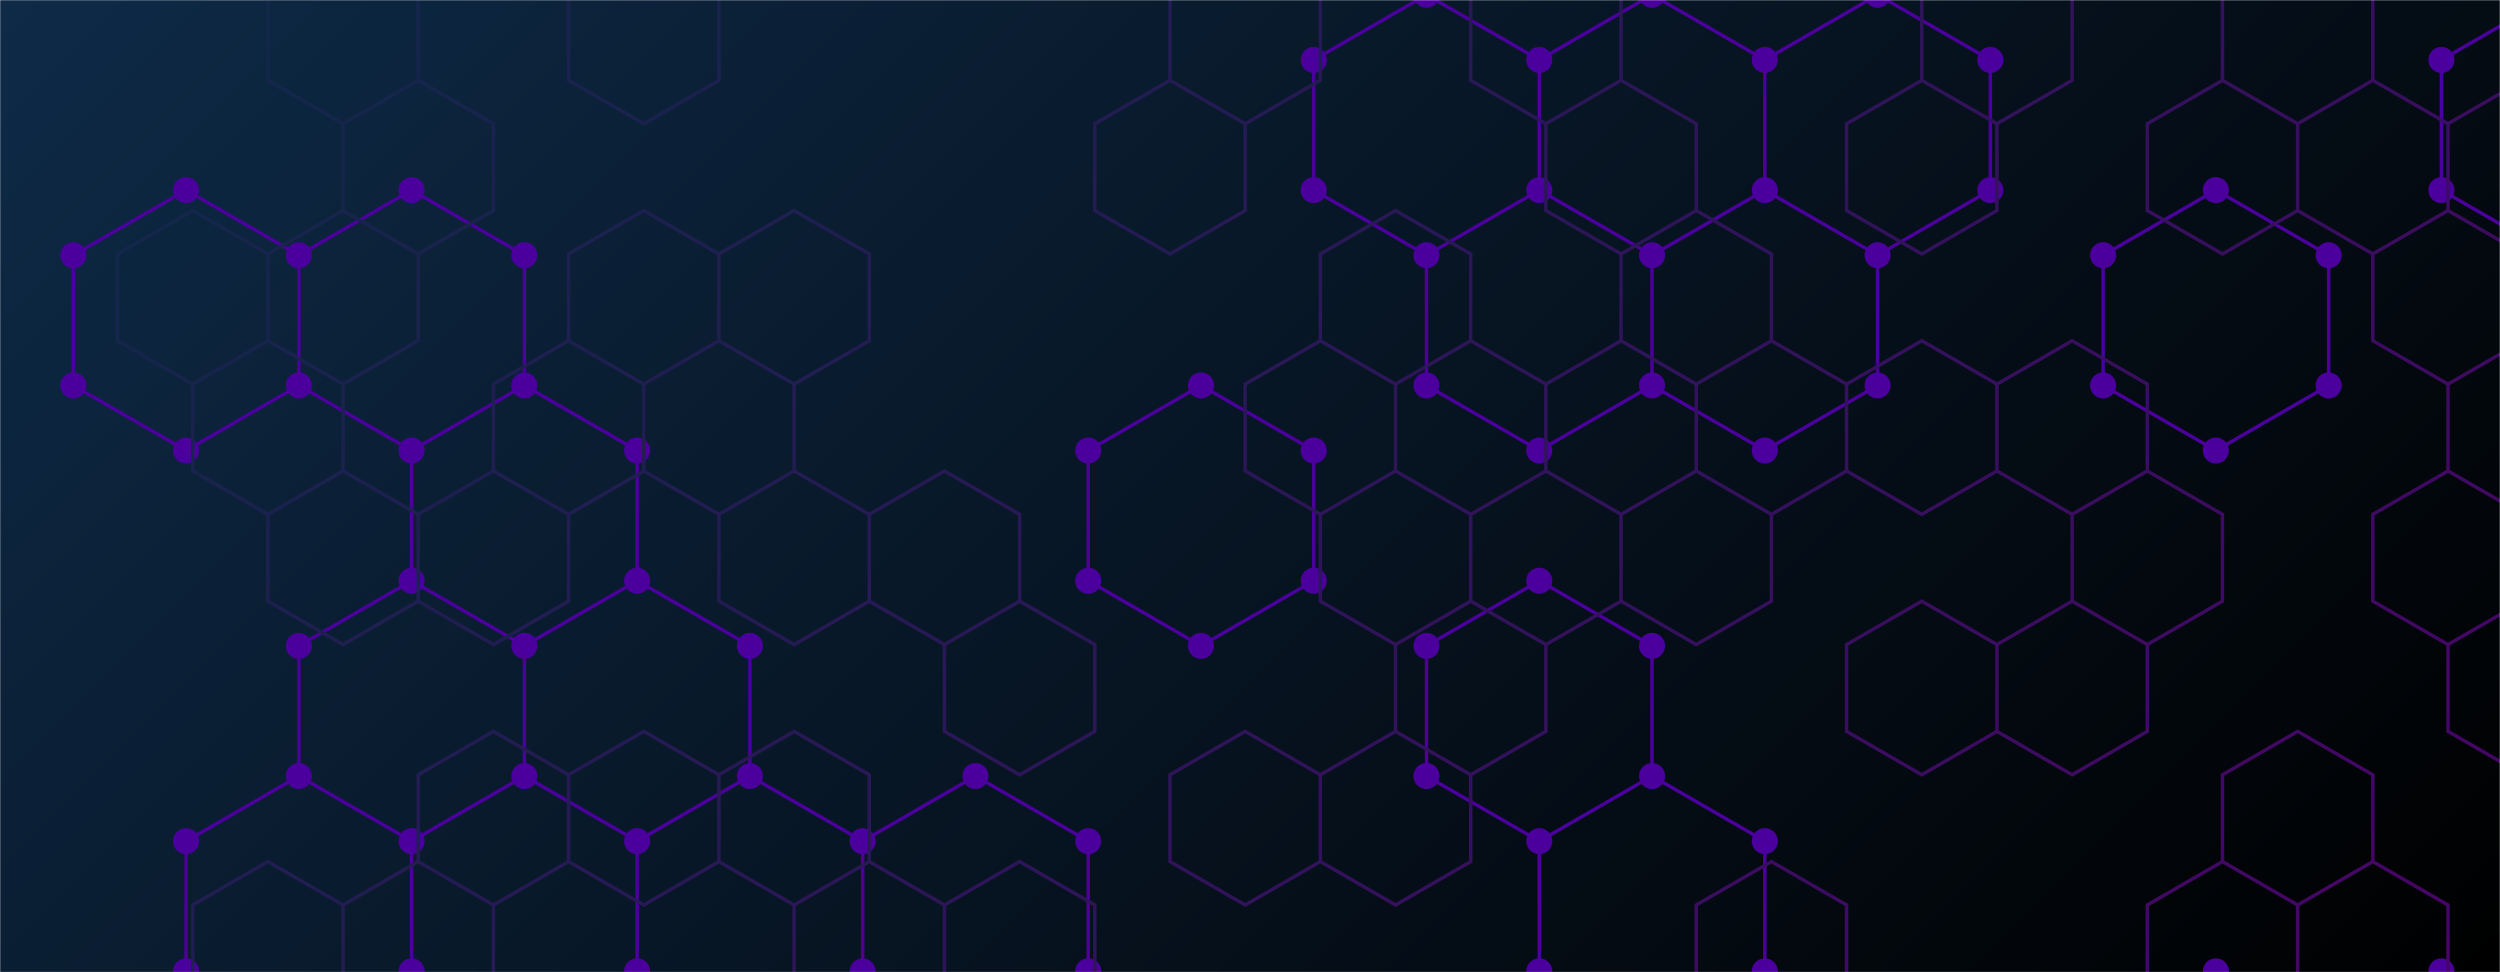 <svg xmlns="http://www.w3.org/2000/svg" version="1.1" xmlns:xlink="http://www.w3.org/1999/xlink" xmlns:svgjs="http://svgjs.com/svgjs" width="1440" height="560" preserveAspectRatio="none" viewBox="0 0 1440 560"><g mask="url(&quot;#SvgjsMask2035&quot;)" fill="none"><rect width="1440" height="560" x="0" y="0" fill="url(#SvgjsLinearGradient2036)"></rect><path d="M107.17 109.51L172.13 147.01L172.13 222.01L107.17 259.51L42.22 222.01L42.22 147.01zM237.08 109.51L302.03 147.01L302.03 222.01L237.08 259.51L172.13 222.01L172.13 147.01zM237.08 334.51L302.03 372.01L302.03 447.01L237.08 484.51L172.13 447.01L172.13 372.01zM172.13 447.01L237.08 484.51L237.08 559.51L172.13 597.01L107.17 559.51L107.17 484.51zM302.03 222.01L366.99 259.51L366.99 334.51L302.03 372.01L237.08 334.51L237.08 259.51zM366.99 334.51L431.94 372.01L431.94 447.01L366.99 484.51L302.03 447.01L302.03 372.01zM366.99 559.51L431.94 597.01L431.94 672.01L366.99 709.51L302.03 672.01L302.03 597.01zM431.94 447.01L496.9 484.51L496.9 559.51L431.94 597.01L366.99 559.51L366.99 484.51zM561.85 447.01L626.8 484.51L626.8 559.51L561.85 597.01L496.9 559.51L496.9 484.51zM691.76 222.01L756.71 259.51L756.71 334.51L691.76 372.01L626.8 334.51L626.8 259.51zM821.66 -2.99L886.62 34.51L886.62 109.51L821.66 147.01L756.71 109.51L756.71 34.51zM886.62 109.51L951.57 147.01L951.57 222.01L886.62 259.51L821.66 222.01L821.66 147.01zM886.62 334.51L951.57 372.01L951.57 447.01L886.62 484.51L821.66 447.01L821.66 372.01zM951.57 -2.99L1016.53 34.51L1016.53 109.51L951.57 147.01L886.62 109.51L886.62 34.51zM1016.53 109.51L1081.48 147.01L1081.48 222.01L1016.53 259.51L951.57 222.01L951.57 147.01zM951.57 447.01L1016.53 484.51L1016.53 559.51L951.57 597.01L886.62 559.51L886.62 484.51zM1016.53 559.51L1081.48 597.01L1081.48 672.01L1016.53 709.51L951.57 672.01L951.57 597.01zM1081.48 -2.99L1146.43 34.51L1146.43 109.51L1081.48 147.01L1016.53 109.51L1016.53 34.51zM1276.34 109.51L1341.29 147.01L1341.29 222.01L1276.34 259.51L1211.39 222.01L1211.39 147.01zM1276.34 559.51L1341.29 597.01L1341.29 672.01L1276.34 709.51L1211.39 672.01L1211.39 597.01zM1406.25 559.51L1471.2 597.01L1471.2 672.01L1406.25 709.51L1341.3 672.01L1341.3 597.01zM1471.2 -2.99L1536.16 34.51L1536.16 109.51L1471.2 147.01L1406.25 109.51L1406.25 34.51zM1536.16 109.51L1601.11 147.01L1601.11 222.01L1536.16 259.51L1471.2 222.01L1471.2 147.01zM1536.16 559.51L1601.11 597.01L1601.11 672.01L1536.16 709.51L1471.2 672.01L1471.2 597.01z" stroke="rgba(75, 0, 158, 1)" stroke-width="2"></path><path d="M99.67 109.51 a7.5 7.5 0 1 0 15 0 a7.5 7.5 0 1 0 -15 0zM164.63 147.01 a7.5 7.5 0 1 0 15 0 a7.5 7.5 0 1 0 -15 0zM164.63 222.01 a7.5 7.5 0 1 0 15 0 a7.5 7.5 0 1 0 -15 0zM99.67 259.51 a7.5 7.5 0 1 0 15 0 a7.5 7.5 0 1 0 -15 0zM34.72 222.01 a7.5 7.5 0 1 0 15 0 a7.5 7.5 0 1 0 -15 0zM34.72 147.01 a7.5 7.5 0 1 0 15 0 a7.5 7.5 0 1 0 -15 0zM229.58 109.51 a7.5 7.5 0 1 0 15 0 a7.5 7.5 0 1 0 -15 0zM294.53 147.01 a7.5 7.5 0 1 0 15 0 a7.5 7.5 0 1 0 -15 0zM294.53 222.01 a7.5 7.5 0 1 0 15 0 a7.5 7.5 0 1 0 -15 0zM229.58 259.51 a7.5 7.5 0 1 0 15 0 a7.5 7.5 0 1 0 -15 0zM229.58 334.51 a7.5 7.5 0 1 0 15 0 a7.5 7.5 0 1 0 -15 0zM294.53 372.01 a7.5 7.5 0 1 0 15 0 a7.5 7.5 0 1 0 -15 0zM294.53 447.01 a7.5 7.5 0 1 0 15 0 a7.5 7.5 0 1 0 -15 0zM229.58 484.51 a7.5 7.5 0 1 0 15 0 a7.5 7.5 0 1 0 -15 0zM164.63 447.01 a7.5 7.5 0 1 0 15 0 a7.5 7.5 0 1 0 -15 0zM164.63 372.01 a7.5 7.5 0 1 0 15 0 a7.5 7.5 0 1 0 -15 0zM229.58 559.51 a7.5 7.5 0 1 0 15 0 a7.5 7.5 0 1 0 -15 0zM164.63 597.01 a7.5 7.5 0 1 0 15 0 a7.5 7.5 0 1 0 -15 0zM99.67 559.51 a7.5 7.5 0 1 0 15 0 a7.5 7.5 0 1 0 -15 0zM99.67 484.51 a7.5 7.5 0 1 0 15 0 a7.5 7.5 0 1 0 -15 0zM359.49 259.51 a7.5 7.5 0 1 0 15 0 a7.5 7.5 0 1 0 -15 0zM359.49 334.51 a7.5 7.5 0 1 0 15 0 a7.5 7.5 0 1 0 -15 0zM424.44 372.01 a7.5 7.5 0 1 0 15 0 a7.5 7.5 0 1 0 -15 0zM424.44 447.01 a7.5 7.5 0 1 0 15 0 a7.5 7.5 0 1 0 -15 0zM359.49 484.51 a7.5 7.5 0 1 0 15 0 a7.5 7.5 0 1 0 -15 0zM359.49 559.51 a7.5 7.5 0 1 0 15 0 a7.5 7.5 0 1 0 -15 0zM424.44 597.01 a7.5 7.5 0 1 0 15 0 a7.5 7.5 0 1 0 -15 0zM424.44 672.01 a7.5 7.5 0 1 0 15 0 a7.5 7.5 0 1 0 -15 0zM359.49 709.51 a7.5 7.5 0 1 0 15 0 a7.5 7.5 0 1 0 -15 0zM294.53 672.01 a7.5 7.5 0 1 0 15 0 a7.5 7.5 0 1 0 -15 0zM294.53 597.01 a7.5 7.5 0 1 0 15 0 a7.5 7.5 0 1 0 -15 0zM489.4 484.51 a7.5 7.5 0 1 0 15 0 a7.5 7.5 0 1 0 -15 0zM489.4 559.51 a7.5 7.5 0 1 0 15 0 a7.5 7.5 0 1 0 -15 0zM554.35 447.01 a7.5 7.5 0 1 0 15 0 a7.5 7.5 0 1 0 -15 0zM619.3 484.51 a7.5 7.5 0 1 0 15 0 a7.5 7.5 0 1 0 -15 0zM619.3 559.51 a7.5 7.5 0 1 0 15 0 a7.5 7.5 0 1 0 -15 0zM554.35 597.01 a7.5 7.5 0 1 0 15 0 a7.5 7.5 0 1 0 -15 0zM684.26 222.01 a7.5 7.5 0 1 0 15 0 a7.5 7.5 0 1 0 -15 0zM749.21 259.51 a7.5 7.5 0 1 0 15 0 a7.5 7.5 0 1 0 -15 0zM749.21 334.51 a7.5 7.5 0 1 0 15 0 a7.5 7.5 0 1 0 -15 0zM684.26 372.01 a7.5 7.5 0 1 0 15 0 a7.5 7.5 0 1 0 -15 0zM619.3 334.51 a7.5 7.5 0 1 0 15 0 a7.5 7.5 0 1 0 -15 0zM619.3 259.51 a7.5 7.5 0 1 0 15 0 a7.5 7.5 0 1 0 -15 0zM814.16 -2.99 a7.5 7.5 0 1 0 15 0 a7.5 7.5 0 1 0 -15 0zM879.12 34.51 a7.5 7.5 0 1 0 15 0 a7.5 7.5 0 1 0 -15 0zM879.12 109.51 a7.5 7.5 0 1 0 15 0 a7.5 7.5 0 1 0 -15 0zM814.16 147.01 a7.5 7.5 0 1 0 15 0 a7.5 7.5 0 1 0 -15 0zM749.21 109.51 a7.5 7.5 0 1 0 15 0 a7.5 7.5 0 1 0 -15 0zM749.21 34.51 a7.5 7.5 0 1 0 15 0 a7.5 7.5 0 1 0 -15 0zM944.07 147.01 a7.5 7.5 0 1 0 15 0 a7.5 7.5 0 1 0 -15 0zM944.07 222.01 a7.5 7.5 0 1 0 15 0 a7.5 7.5 0 1 0 -15 0zM879.12 259.51 a7.5 7.5 0 1 0 15 0 a7.5 7.5 0 1 0 -15 0zM814.16 222.01 a7.5 7.5 0 1 0 15 0 a7.5 7.5 0 1 0 -15 0zM879.12 334.51 a7.5 7.5 0 1 0 15 0 a7.5 7.5 0 1 0 -15 0zM944.07 372.01 a7.5 7.5 0 1 0 15 0 a7.5 7.5 0 1 0 -15 0zM944.07 447.01 a7.5 7.5 0 1 0 15 0 a7.5 7.5 0 1 0 -15 0zM879.12 484.51 a7.5 7.5 0 1 0 15 0 a7.5 7.5 0 1 0 -15 0zM814.16 447.01 a7.5 7.5 0 1 0 15 0 a7.5 7.5 0 1 0 -15 0zM814.16 372.01 a7.5 7.5 0 1 0 15 0 a7.5 7.5 0 1 0 -15 0zM944.07 -2.99 a7.5 7.5 0 1 0 15 0 a7.5 7.5 0 1 0 -15 0zM1009.03 34.51 a7.5 7.5 0 1 0 15 0 a7.5 7.5 0 1 0 -15 0zM1009.03 109.51 a7.5 7.5 0 1 0 15 0 a7.5 7.5 0 1 0 -15 0zM1073.98 147.01 a7.5 7.5 0 1 0 15 0 a7.5 7.5 0 1 0 -15 0zM1073.98 222.01 a7.5 7.5 0 1 0 15 0 a7.5 7.5 0 1 0 -15 0zM1009.03 259.51 a7.5 7.5 0 1 0 15 0 a7.5 7.5 0 1 0 -15 0zM1009.03 484.51 a7.5 7.5 0 1 0 15 0 a7.5 7.5 0 1 0 -15 0zM1009.03 559.51 a7.5 7.5 0 1 0 15 0 a7.5 7.5 0 1 0 -15 0zM944.07 597.01 a7.5 7.5 0 1 0 15 0 a7.5 7.5 0 1 0 -15 0zM879.12 559.51 a7.5 7.5 0 1 0 15 0 a7.5 7.5 0 1 0 -15 0zM1073.98 597.01 a7.5 7.5 0 1 0 15 0 a7.5 7.5 0 1 0 -15 0zM1073.98 672.01 a7.5 7.5 0 1 0 15 0 a7.5 7.5 0 1 0 -15 0zM1009.03 709.51 a7.5 7.5 0 1 0 15 0 a7.5 7.5 0 1 0 -15 0zM944.07 672.01 a7.5 7.5 0 1 0 15 0 a7.5 7.5 0 1 0 -15 0zM1073.98 -2.99 a7.5 7.5 0 1 0 15 0 a7.5 7.5 0 1 0 -15 0zM1138.93 34.51 a7.5 7.5 0 1 0 15 0 a7.5 7.5 0 1 0 -15 0zM1138.93 109.51 a7.5 7.5 0 1 0 15 0 a7.5 7.5 0 1 0 -15 0zM1268.84 109.51 a7.5 7.5 0 1 0 15 0 a7.5 7.5 0 1 0 -15 0zM1333.79 147.01 a7.5 7.5 0 1 0 15 0 a7.5 7.5 0 1 0 -15 0zM1333.79 222.01 a7.5 7.5 0 1 0 15 0 a7.5 7.5 0 1 0 -15 0zM1268.84 259.51 a7.5 7.5 0 1 0 15 0 a7.5 7.5 0 1 0 -15 0zM1203.89 222.01 a7.5 7.5 0 1 0 15 0 a7.5 7.5 0 1 0 -15 0zM1203.89 147.01 a7.5 7.5 0 1 0 15 0 a7.5 7.5 0 1 0 -15 0zM1268.84 559.51 a7.5 7.5 0 1 0 15 0 a7.5 7.5 0 1 0 -15 0zM1333.79 597.01 a7.5 7.5 0 1 0 15 0 a7.5 7.5 0 1 0 -15 0zM1333.79 672.01 a7.5 7.5 0 1 0 15 0 a7.5 7.5 0 1 0 -15 0zM1268.84 709.51 a7.5 7.5 0 1 0 15 0 a7.5 7.5 0 1 0 -15 0zM1203.89 672.01 a7.5 7.5 0 1 0 15 0 a7.5 7.5 0 1 0 -15 0zM1203.89 597.01 a7.5 7.5 0 1 0 15 0 a7.5 7.5 0 1 0 -15 0zM1398.75 559.51 a7.5 7.5 0 1 0 15 0 a7.5 7.5 0 1 0 -15 0zM1463.7 597.01 a7.5 7.5 0 1 0 15 0 a7.5 7.5 0 1 0 -15 0zM1463.7 672.01 a7.5 7.5 0 1 0 15 0 a7.5 7.5 0 1 0 -15 0zM1398.75 709.51 a7.5 7.5 0 1 0 15 0 a7.5 7.5 0 1 0 -15 0zM1333.8 672.01 a7.5 7.5 0 1 0 15 0 a7.5 7.5 0 1 0 -15 0zM1333.8 597.01 a7.5 7.5 0 1 0 15 0 a7.5 7.5 0 1 0 -15 0zM1463.7 -2.99 a7.5 7.5 0 1 0 15 0 a7.5 7.5 0 1 0 -15 0zM1528.66 34.51 a7.5 7.5 0 1 0 15 0 a7.5 7.5 0 1 0 -15 0zM1528.66 109.51 a7.5 7.5 0 1 0 15 0 a7.5 7.5 0 1 0 -15 0zM1463.7 147.01 a7.5 7.5 0 1 0 15 0 a7.5 7.5 0 1 0 -15 0zM1398.75 109.51 a7.5 7.5 0 1 0 15 0 a7.5 7.5 0 1 0 -15 0zM1398.75 34.51 a7.5 7.5 0 1 0 15 0 a7.5 7.5 0 1 0 -15 0zM1593.61 147.01 a7.5 7.5 0 1 0 15 0 a7.5 7.5 0 1 0 -15 0zM1593.61 222.01 a7.5 7.5 0 1 0 15 0 a7.5 7.5 0 1 0 -15 0zM1528.66 259.51 a7.5 7.5 0 1 0 15 0 a7.5 7.5 0 1 0 -15 0zM1463.7 222.01 a7.5 7.5 0 1 0 15 0 a7.5 7.5 0 1 0 -15 0zM1528.66 559.51 a7.5 7.5 0 1 0 15 0 a7.5 7.5 0 1 0 -15 0zM1593.61 597.01 a7.5 7.5 0 1 0 15 0 a7.5 7.5 0 1 0 -15 0zM1593.61 672.01 a7.5 7.5 0 1 0 15 0 a7.5 7.5 0 1 0 -15 0zM1528.66 709.51 a7.5 7.5 0 1 0 15 0 a7.5 7.5 0 1 0 -15 0z" fill="rgba(75, 0, 158, 1)"></path><path d="M110.98 121.27L154.28 146.27L154.28 196.27L110.98 221.27L67.67 196.27L67.67 146.27zM154.28 196.27L197.58 221.27L197.58 271.27L154.28 296.27L110.98 271.27L110.98 221.27zM154.28 496.27L197.58 521.27L197.58 571.27L154.28 596.27L110.98 571.27L110.98 521.27zM197.58 -28.73L240.88 -3.73L240.88 46.27L197.58 71.27L154.28 46.27L154.28 -3.73zM240.88 46.27L284.19 71.27L284.19 121.27L240.88 146.27L197.58 121.27L197.58 71.27zM197.58 121.27L240.88 146.27L240.88 196.27L197.58 221.27L154.28 196.27L154.28 146.27zM197.58 271.27L240.88 296.27L240.88 346.27L197.58 371.27L154.28 346.27L154.28 296.27zM240.88 496.27L284.19 521.27L284.19 571.27L240.88 596.27L197.58 571.27L197.58 521.27zM327.49 196.27L370.79 221.27L370.79 271.27L327.49 296.27L284.19 271.27L284.19 221.27zM284.19 271.27L327.49 296.27L327.49 346.27L284.19 371.27L240.88 346.27L240.88 296.27zM284.19 421.27L327.49 446.27L327.49 496.27L284.19 521.27L240.88 496.27L240.88 446.27zM370.79 -28.73L414.09 -3.73L414.09 46.27L370.79 71.27L327.49 46.27L327.49 -3.73zM370.79 121.27L414.09 146.27L414.09 196.27L370.79 221.27L327.49 196.27L327.49 146.27zM414.09 196.27L457.4 221.27L457.4 271.27L414.09 296.27L370.79 271.27L370.79 221.27zM370.79 421.27L414.09 446.27L414.09 496.27L370.79 521.27L327.49 496.27L327.49 446.27zM457.4 121.27L500.7 146.27L500.7 196.27L457.4 221.27L414.09 196.27L414.09 146.27zM457.4 271.27L500.7 296.27L500.7 346.27L457.4 371.27L414.09 346.27L414.09 296.27zM457.4 421.27L500.7 446.27L500.7 496.27L457.4 521.27L414.09 496.27L414.09 446.27zM500.7 496.27L544 521.27L544 571.27L500.7 596.27L457.4 571.27L457.4 521.27zM544 271.27L587.3 296.27L587.3 346.27L544 371.27L500.7 346.27L500.7 296.27zM587.3 346.27L630.61 371.27L630.61 421.27L587.3 446.27L544 421.27L544 371.27zM587.3 496.27L630.61 521.27L630.61 571.27L587.3 596.27L544 571.27L544 521.27zM673.91 46.27L717.21 71.27L717.21 121.27L673.91 146.27L630.61 121.27L630.61 71.27zM717.21 -28.73L760.51 -3.73L760.51 46.27L717.21 71.27L673.91 46.27L673.91 -3.73zM760.51 196.27L803.82 221.27L803.82 271.27L760.51 296.27L717.21 271.27L717.21 221.27zM717.21 421.27L760.51 446.27L760.51 496.27L717.21 521.27L673.91 496.27L673.91 446.27zM803.82 121.27L847.12 146.27L847.12 196.27L803.82 221.27L760.51 196.27L760.51 146.27zM847.12 196.27L890.42 221.27L890.42 271.27L847.12 296.27L803.82 271.27L803.82 221.27zM803.82 271.27L847.12 296.27L847.12 346.27L803.82 371.27L760.51 346.27L760.51 296.27zM847.12 346.27L890.42 371.27L890.42 421.27L847.12 446.27L803.82 421.27L803.82 371.27zM803.82 421.27L847.12 446.27L847.12 496.27L803.82 521.27L760.51 496.27L760.51 446.27zM890.42 -28.73L933.72 -3.73L933.72 46.27L890.42 71.27L847.12 46.27L847.12 -3.73zM933.72 46.27L977.03 71.27L977.03 121.27L933.72 146.27L890.42 121.27L890.42 71.27zM933.72 196.27L977.03 221.27L977.03 271.27L933.72 296.27L890.42 271.27L890.42 221.27zM890.42 271.27L933.72 296.27L933.72 346.27L890.42 371.27L847.12 346.27L847.12 296.27zM977.03 121.27L1020.33 146.27L1020.33 196.27L977.03 221.27L933.72 196.27L933.72 146.27zM1020.33 196.27L1063.63 221.27L1063.63 271.27L1020.33 296.27L977.03 271.27L977.03 221.27zM977.03 271.27L1020.33 296.27L1020.33 346.27L977.03 371.27L933.72 346.27L933.72 296.27zM1020.33 496.27L1063.63 521.27L1063.63 571.27L1020.33 596.27L977.03 571.27L977.03 521.27zM1106.93 46.27L1150.23 71.27L1150.23 121.27L1106.93 146.27L1063.63 121.27L1063.63 71.27zM1106.93 196.27L1150.23 221.27L1150.23 271.27L1106.93 296.27L1063.63 271.27L1063.63 221.27zM1106.93 346.27L1150.23 371.27L1150.23 421.27L1106.93 446.27L1063.63 421.27L1063.63 371.27zM1150.23 -28.73L1193.54 -3.73L1193.54 46.27L1150.23 71.27L1106.93 46.27L1106.93 -3.73zM1193.54 196.27L1236.84 221.27L1236.84 271.27L1193.54 296.27L1150.23 271.27L1150.23 221.27zM1193.54 346.27L1236.84 371.27L1236.84 421.27L1193.54 446.27L1150.23 421.27L1150.23 371.27zM1280.14 46.27L1323.44 71.27L1323.44 121.27L1280.14 146.27L1236.84 121.27L1236.84 71.27zM1236.84 271.27L1280.14 296.27L1280.14 346.27L1236.84 371.27L1193.54 346.27L1193.54 296.27zM1280.14 496.27L1323.44 521.27L1323.44 571.27L1280.14 596.27L1236.84 571.27L1236.84 521.27zM1323.44 -28.73L1366.75 -3.73L1366.75 46.27L1323.44 71.27L1280.14 46.27L1280.14 -3.73zM1366.75 46.27L1410.05 71.27L1410.05 121.27L1366.75 146.27L1323.44 121.27L1323.44 71.27zM1323.44 421.27L1366.75 446.27L1366.75 496.27L1323.44 521.27L1280.14 496.27L1280.14 446.27zM1366.75 496.27L1410.05 521.27L1410.05 571.27L1366.75 596.27L1323.44 571.27L1323.44 521.27zM1453.35 46.27L1496.65 71.27L1496.65 121.27L1453.35 146.27L1410.05 121.27L1410.05 71.27zM1410.05 121.27L1453.35 146.27L1453.35 196.27L1410.05 221.27L1366.75 196.27L1366.75 146.27zM1453.35 196.27L1496.65 221.27L1496.65 271.27L1453.35 296.27L1410.05 271.27L1410.05 221.27zM1410.05 271.27L1453.35 296.27L1453.35 346.27L1410.05 371.27L1366.75 346.27L1366.75 296.27zM1453.35 346.27L1496.65 371.27L1496.65 421.27L1453.35 446.27L1410.05 421.27L1410.05 371.27z" stroke="url(#SvgjsLinearGradient2037)" stroke-width="2"></path></g><defs><mask id="SvgjsMask2035"><rect width="1440" height="560" fill="#ffffff"></rect></mask><linearGradient x1="15.28%" y1="-39.29%" x2="84.72%" y2="139.29%" gradientUnits="userSpaceOnUse" id="SvgjsLinearGradient2036"><stop stop-color="#0e2a47" offset="0"></stop><stop stop-color="rgba(0, 0, 0, 1)" offset="1"></stop></linearGradient><linearGradient x1="220.032" y1="-220.024" x2="1219.968" y2="780.024" gradientUnits="userSpaceOnUse" id="SvgjsLinearGradient2037"><stop stop-color="#0e2a47" offset="0"></stop><stop stop-color="rgba(73, 3, 104, 1)" offset="1"></stop></linearGradient></defs></svg>